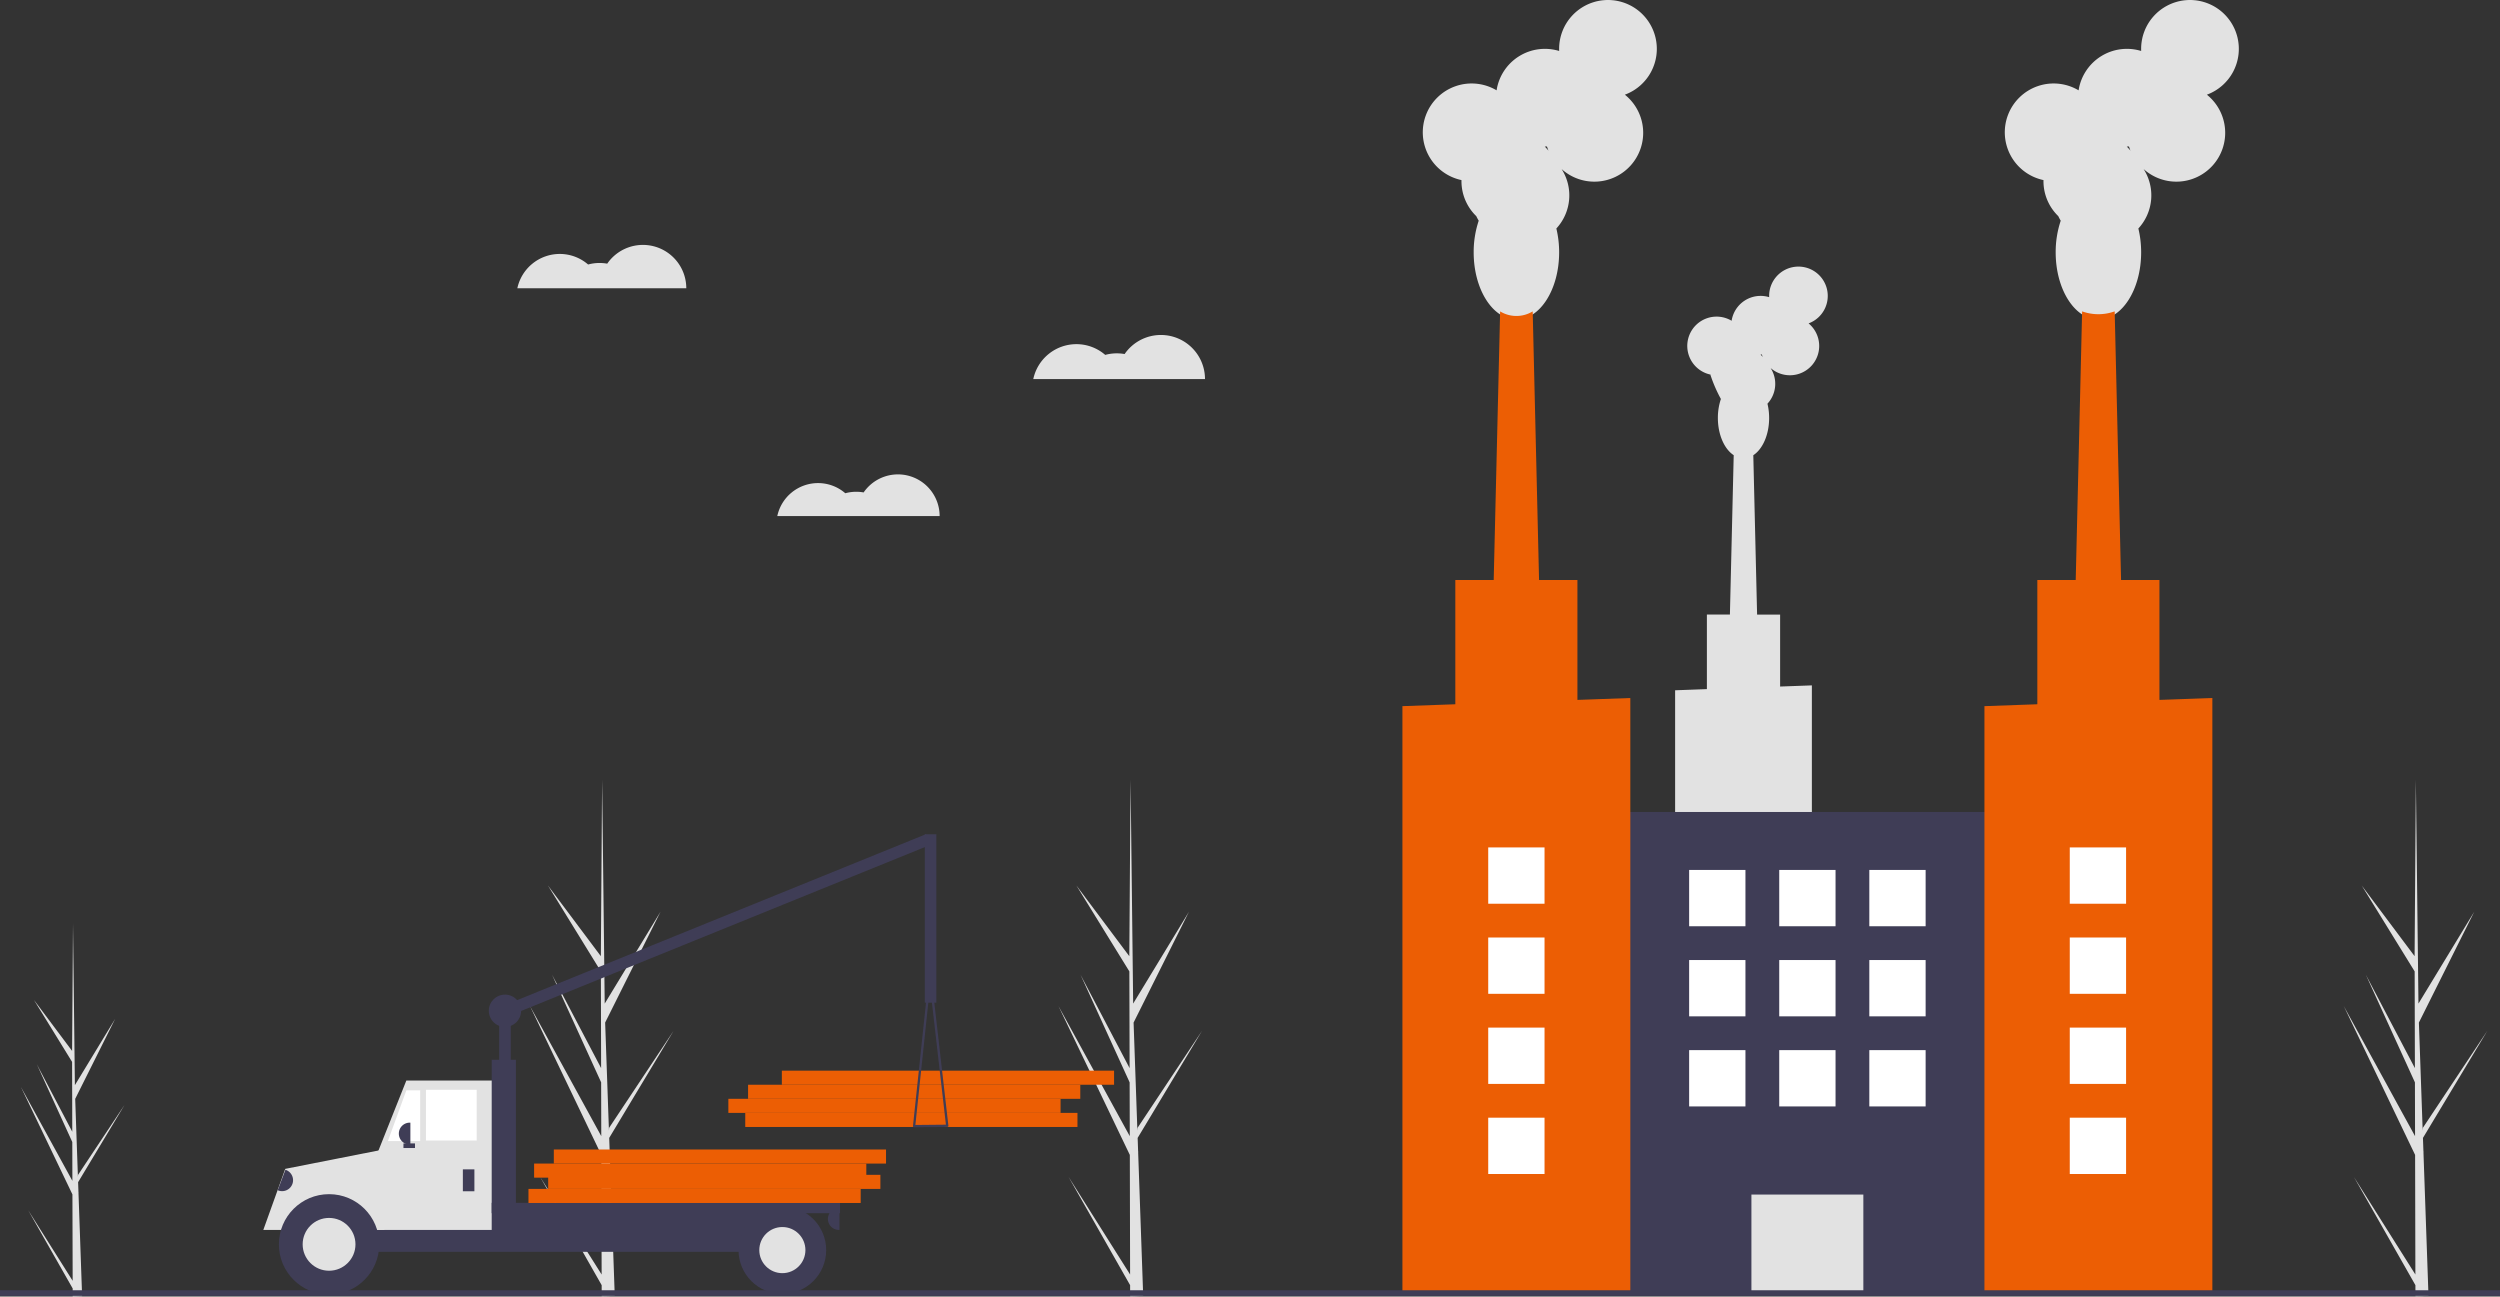 <svg xmlns="http://www.w3.org/2000/svg" width="431.919" height="224" viewBox="0 0 431.919 224"><rect x="0" y="0" width="431.919" height="224" fill="#333333" stroke="none"/><g transform="translate(0 0.004)"><path d="M200.631,362.273l-10.639-16.885,10.644,18.724.006,1.924q1.139-.013,2.254-.087l-.868-24.715.012-.191-.019-.036-.083-2.336,11.124-18.505-11.136,16.757-.033.495-.656-18.673L210.8,299.6l-9.638,15.865-.448-38.7,0-.128v.126l-.218,30.516-9.138-12.21L200.5,309.9l.042,16.714-8.479-16.142,8.484,18.6.023,9.294-12.317-22.475,12.327,25.718Z" transform="translate(-96.688 -142.081)" fill="#e2e2e2"/><path d="M388.343,362.273,377.7,345.388l10.645,18.724.006,1.924q1.138-.013,2.254-.087l-.868-24.715.011-.191-.019-.036-.083-2.336,11.125-18.505-11.136,16.757-.034.495-.656-18.673,9.564-19.147-9.638,15.865-.448-38.7,0-.128v.126l-.218,30.516-9.139-12.21,9.147,14.838.043,16.714-8.479-16.142,8.484,18.6.024,9.294-12.317-22.476,12.326,25.718Z" transform="translate(-193.098 -142.081)" fill="#e2e2e2"/><path d="M16.374,389.637,8.691,377.445l7.687,13.52,0,1.39q.822-.01,1.628-.063l-.627-17.846.008-.138-.014-.026-.059-1.686,8.033-13.363-8.042,12.1-.024.357L16.811,358.2l6.906-13.825-6.96,11.456-.324-27.948v0l-.158,22.035-6.6-8.817,6.6,10.715.031,12.068-6.123-11.656,6.126,13.43.017,6.711-8.894-16.23,8.9,18.571Z" transform="translate(-3.819 -168.359)" fill="#e2e2e2"/><path d="M844.875,362.273l-10.639-16.885,10.644,18.724.006,1.924q1.139-.013,2.254-.087l-.868-24.715.012-.191-.02-.036-.082-2.336,11.124-18.505L846.17,336.922l-.033.495-.656-18.673,9.563-19.147-9.638,15.865-.448-38.7,0-.128v.126l-.218,30.516-9.138-12.21,9.147,14.838.042,16.714-8.479-16.142,8.484,18.6.023,9.294L832.5,315.889l12.327,25.718Z" transform="translate(-427.575 -142.081)" fill="#e2e2e2"/><rect width="57.395" height="2.432" transform="translate(128.756 192.268)" fill="#ec5e04"/><rect width="57.395" height="2.432" transform="translate(125.837 189.836)" fill="#ec5e04"/><rect width="57.395" height="2.432" transform="translate(129.242 187.404)" fill="#ec5e04"/><rect width="57.395" height="2.432" transform="translate(135.079 184.972)" fill="#ec5e04"/><rect width="1.993" height="14.149" transform="translate(86.244 174.225)" fill="#3f3d56"/><rect width="79.585" height="1.993" transform="translate(86.24 174.045) rotate(-22.092)" fill="#3f3d56"/><rect width="17.337" height="6.775" transform="translate(49.378 202.721)" fill="#3f3d56"/><rect width="85.489" height="7.572" transform="translate(50.973 208.699)" fill="#3f3d56"/><path d="M133.68,409.612h20.525V383.806H138.861l-5.181,13.015Z" transform="translate(-68.659 -197.127)" fill="#e2e2e2"/><rect width="8.768" height="8.768" transform="translate(73.59 188.274)" fill="#fff"/><path d="M137.777,396.057h5.58v-8.768h-2.392Z" transform="translate(-70.763 -198.916)" fill="#fff"/><rect width="1.993" height="3.786" transform="translate(79.967 202.023)" fill="#3f3d56"/><path d="M143.662,402.546h-.1a1.893,1.893,0,0,1-1.893-1.893h0a1.893,1.893,0,0,1,1.893-1.893h.1v3.786Z" transform="translate(-72.762 -204.807)" fill="#3f3d56"/><path d="M296.07,432.864h-.1a1.893,1.893,0,0,1-1.893-1.893h0a1.893,1.893,0,0,1,1.893-1.893h.1v3.786Z" transform="translate(-151.039 -220.379)" fill="#3f3d56"/><path d="M105.088,418.237a9.858,9.858,0,0,0-7.663,3.815H93.53l3.786-10.547,17.636-3.478-.5,14.025h-1.7A9.859,9.859,0,0,0,105.088,418.237Z" transform="translate(-48.037 -209.567)" fill="#e2e2e2"/><circle cx="8.668" cy="8.668" r="8.668" transform="translate(48.183 206.308)" fill="#3f3d56"/><circle cx="4.562" cy="4.562" r="4.562" transform="translate(52.289 210.414)" fill="#e2e2e2"/><circle cx="7.572" cy="7.572" r="7.572" transform="translate(127.594 208.4)" fill="#3f3d56"/><circle cx="3.985" cy="3.985" r="3.985" transform="translate(131.181 211.987)" fill="#e2e2e2"/><rect width="4.185" height="30.19" transform="translate(84.949 183.092)" fill="#3f3d56"/><rect width="60.181" height="1.793" transform="translate(84.949 207.803)" fill="#3f3d56"/><rect width="1.993" height="0.797" transform="translate(69.704 197.54)" fill="#3f3d56"/><path d="M324.339,372.47a.2.2,0,0,1-.051-.155l2.748-25.989a.2.2,0,0,1,.2-.178h0a.2.2,0,0,1,.2.177l2.972,25.935a.2.2,0,0,1-.176.22h-.02l-5.721.054h0A.2.2,0,0,1,324.339,372.47Zm2.9-24.3-2.535,23.968,5.276-.05Z" transform="translate(-166.556 -177.785)" fill="#3f3d56"/><path d="M99.976,415.494l.093.035a1.893,1.893,0,0,1,1.1,2.44h0a1.894,1.894,0,0,1-2.441,1.1l-.093-.035h0l1.34-3.541Z" transform="translate(-50.66 -213.402)" fill="#3f3d56"/><rect width="1.993" height="29.094" transform="translate(159.777 144.134)" fill="#3f3d56"/><circle cx="2.79" cy="2.79" r="2.79" transform="translate(84.451 171.833)" fill="#3f3d56"/><rect width="57.395" height="2.432" transform="translate(91.303 205.4)" fill="#ec5e04"/><rect width="57.395" height="2.432" transform="translate(94.708 202.968)" fill="#ec5e04"/><rect width="57.395" height="2.432" transform="translate(92.276 201.023)" fill="#ec5e04"/><rect width="57.395" height="2.432" transform="translate(95.681 198.591)" fill="#ec5e04"/><path d="M374.47,120.566a7.586,7.586,0,0,1,4.979,1.855,7.589,7.589,0,0,1,3.35-.147,7.617,7.617,0,0,1,13.889,4.323H367.019A7.619,7.619,0,0,1,374.47,120.566Z" transform="translate(-188.503 -61.11)" fill="#e2e2e2"/><path d="M283.134,170.005a7.171,7.171,0,0,1,4.707,1.754,7.182,7.182,0,0,1,3.167-.139,7.2,7.2,0,0,1,13.131,4.087H276.09A7.2,7.2,0,0,1,283.134,170.005Z" transform="translate(-141.801 -86.547)" fill="#e2e2e2"/><path d="M191.085,88.549a7.461,7.461,0,0,1,4.9,1.825,7.468,7.468,0,0,1,3.3-.145,7.492,7.492,0,0,1,13.662,4.252H183.756A7.5,7.5,0,0,1,191.085,88.549Z" transform="translate(-94.378 -44.679)" fill="#e2e2e2"/><path d="M595,167.89v60.753h23.626v-61.6l-5.485.2V154.811h-3.978l-.655-27.532c1.605-1.046,2.735-3.53,2.735-6.431a10.56,10.56,0,0,0-.289-2.473,5.058,5.058,0,0,0,.545-6.161,5.062,5.062,0,0,0,6.662-7.624c-.034-.029-.068-.058-.1-.087a5.063,5.063,0,1,0-6.816-4.751c0,.074,0,.148.005.221a5.066,5.066,0,0,0-6.488,4.077,5.063,5.063,0,1,0-3.641,9.3c0,.037,0,.073,0,.11a24.626,24.626,0,0,0,1.788,4.1,10.23,10.23,0,0,0-.522,3.281c0,2.9,1.13,5.385,2.735,6.431l-.656,27.532h-3.978v12.883Zm14.753-58.012h.013c.073,0,.145,0,.217-.006q.069.225.157.44a5.045,5.045,0,0,0-.387-.434Z" transform="translate(-305.594 -48.635)" fill="#e2e2e2"/><rect width="71.723" height="82.974" transform="translate(276.396 140.28)" fill="#3f3d56"/><rect width="19.337" height="16.876" transform="translate(302.589 206.377)" fill="#e2e2e2"/><path d="M512.051,31.105c0,.061,0,.122,0,.183a8.412,8.412,0,0,0,2.558,6.05,8.446,8.446,0,0,0,.422.788,17.049,17.049,0,0,0-.871,5.468c0,6.408,3.305,11.6,7.383,11.6s7.383-5.195,7.383-11.6a17.58,17.58,0,0,0-.481-4.121,8.432,8.432,0,0,0,.908-10.269,8.437,8.437,0,1,0,11.1-12.706q-.084-.073-.169-.144a8.439,8.439,0,1,0-11.36-7.918c0,.124,0,.246.009.368a8.445,8.445,0,0,0-10.813,6.8,8.438,8.438,0,1,0-6.068,15.506Zm14.41-5.793c.122,0,.243,0,.363-.009q.113.374.261.733a8.431,8.431,0,0,0-.646-.724Z" transform="translate(-259.557 0)" fill="#e2e2e2"/><path d="M529.941,169.658h8.439l-.3-12.656v0l-1.1-46.407a5.4,5.4,0,0,1-5.628,0L530.243,157v0Z" transform="translate(-272.18 -56.802)" fill="#ec5e04"/><path d="M498.141,227.805V329.063h39.374V226.4l-9.14.326V206.01H507.28V227.48Z" transform="translate(-255.847 -105.81)" fill="#ec5e04"/><path d="M718.781,31.105c0,.061,0,.122,0,.183a8.411,8.411,0,0,0,2.558,6.05,8.361,8.361,0,0,0,.422.788,17.04,17.04,0,0,0-.871,5.468c0,6.408,3.306,11.6,7.383,11.6s7.383-5.195,7.383-11.6a17.576,17.576,0,0,0-.481-4.121,8.432,8.432,0,0,0,.908-10.269,8.437,8.437,0,1,0,11.1-12.706c-.055-.049-.112-.1-.169-.144a8.439,8.439,0,1,0-11.36-7.918c0,.124,0,.246.009.368a8.445,8.445,0,0,0-10.813,6.8,8.438,8.438,0,1,0-6.068,15.506Zm14.41-5.793c.122,0,.243,0,.363-.009q.114.374.261.733a8.333,8.333,0,0,0-.645-.724Z" transform="translate(-365.735 0)" fill="#e2e2e2"/><path d="M736.674,169.66h8.438l-1.406-59.066a8.319,8.319,0,0,1-5.625,0Z" transform="translate(-378.359 -56.804)" fill="#ec5e04"/><path d="M704.871,227.805V329.063H744.25V226.4l-3.234.117-5.91.209V206.01H714.01V227.48Z" transform="translate(-362.025 -105.81)" fill="#ec5e04"/><rect width="9.728" height="9.728" transform="translate(322.958 150.294)" fill="#fff"/><rect width="9.728" height="9.728" transform="translate(307.394 150.294)" fill="#fff"/><rect width="9.728" height="9.728" transform="translate(291.829 150.294)" fill="#fff"/><rect width="9.728" height="9.728" transform="translate(322.958 165.859)" fill="#fff"/><rect width="9.728" height="9.728" transform="translate(307.394 165.859)" fill="#fff"/><rect width="9.728" height="9.728" transform="translate(291.829 165.859)" fill="#fff"/><rect width="9.728" height="9.728" transform="translate(322.958 181.423)" fill="#fff"/><rect width="9.728" height="9.728" transform="translate(307.394 181.423)" fill="#fff"/><rect width="9.728" height="9.728" transform="translate(291.829 181.423)" fill="#fff"/><rect width="9.728" height="9.728" transform="translate(257.117 146.403)" fill="#fff"/><rect width="9.728" height="9.728" transform="translate(257.117 161.967)" fill="#fff"/><rect width="9.728" height="9.728" transform="translate(257.117 177.532)" fill="#fff"/><rect width="9.728" height="9.728" transform="translate(257.117 193.097)" fill="#fff"/><rect width="9.728" height="9.728" transform="translate(357.589 146.403)" fill="#fff"/><rect width="9.728" height="9.728" transform="translate(357.589 161.967)" fill="#fff"/><rect width="9.728" height="9.728" transform="translate(357.589 177.532)" fill="#fff"/><rect width="9.728" height="9.728" transform="translate(357.589 193.097)" fill="#fff"/><rect width="431.919" height="0.973" transform="translate(0 222.911)" fill="#3f3d56"/></g></svg>